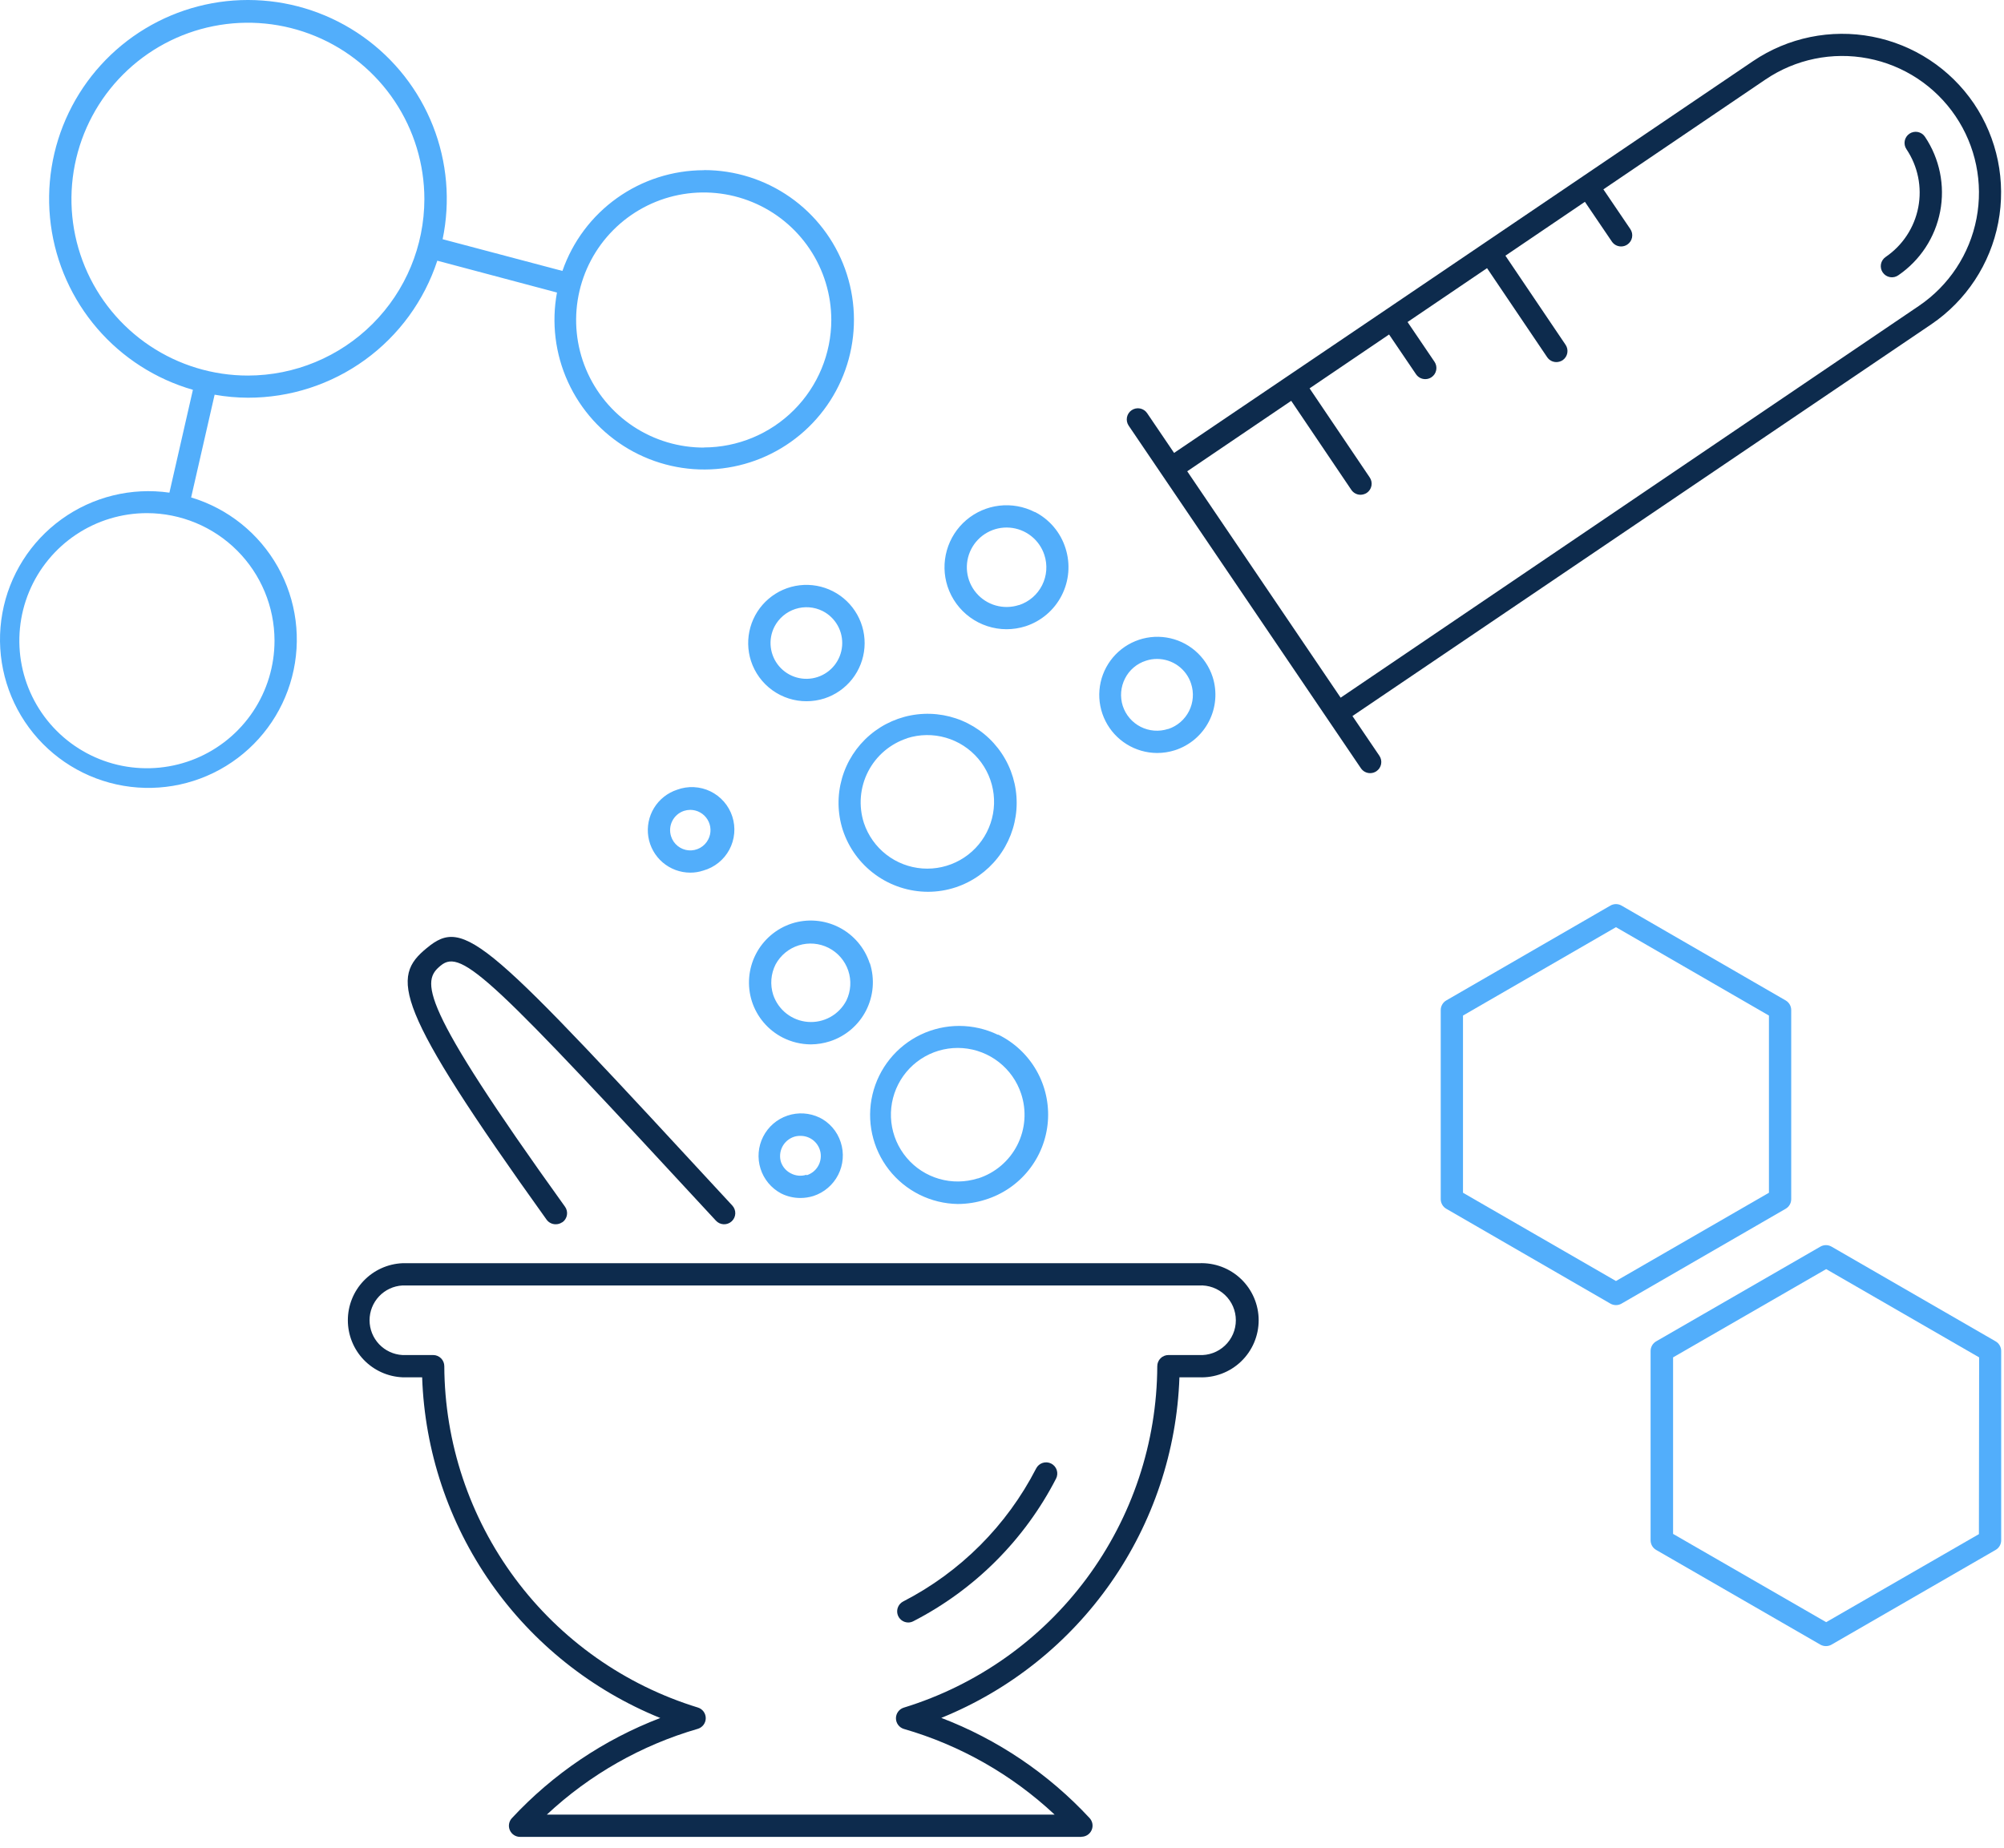 <svg width="180" height="166" viewBox="0 0 180 166" fill="none" xmlns="http://www.w3.org/2000/svg">
<path d="M63.218 15.292C60.423 15.296 57.699 16.169 55.423 17.791C53.148 19.412 51.433 21.702 50.517 24.342L39.757 21.492C40.464 18.09 40.163 14.556 38.891 11.322C37.619 8.088 35.431 5.296 32.596 3.287C29.76 1.278 26.401 0.14 22.928 0.012C19.456 -0.116 16.021 0.772 13.046 2.567C10.07 4.362 7.683 6.986 6.177 10.117C4.67 13.248 4.11 16.751 4.564 20.196C5.019 23.641 6.468 26.879 8.735 29.512C11.002 32.146 13.988 34.06 17.327 35.022L15.217 44.262C11.803 43.774 8.333 44.628 5.535 46.645C2.737 48.661 0.83 51.684 0.214 55.077C-0.402 58.471 0.322 61.971 2.232 64.842C4.143 67.713 7.092 69.733 10.46 70.475C13.828 71.218 17.352 70.626 20.293 68.825C23.234 67.023 25.362 64.152 26.231 60.814C27.099 57.477 26.64 53.932 24.95 50.926C23.26 47.919 20.47 45.685 17.168 44.692L19.277 35.462C20.268 35.639 21.271 35.729 22.277 35.732C26.048 35.737 29.723 34.549 32.776 32.338C35.83 30.127 38.106 27.006 39.278 23.422L50.028 26.282C49.524 29.001 49.87 31.81 51.02 34.325C52.17 36.84 54.067 38.939 56.453 40.337C58.839 41.735 61.598 42.364 64.354 42.137C67.11 41.911 69.73 40.84 71.855 39.071C73.981 37.303 75.51 34.922 76.234 32.252C76.957 29.584 76.841 26.756 75.9 24.156C74.959 21.555 73.24 19.308 70.975 17.721C68.711 16.133 66.013 15.281 63.247 15.282L63.218 15.292ZM24.657 57.552C24.659 59.82 23.989 62.037 22.73 63.923C21.472 65.809 19.682 67.279 17.588 68.148C15.493 69.017 13.188 69.244 10.964 68.803C8.74 68.361 6.697 67.269 5.094 65.666C3.491 64.062 2.399 62.02 1.957 59.796C1.515 57.572 1.743 55.267 2.612 53.172C3.48 51.078 4.951 49.288 6.837 48.029C8.723 46.771 10.94 46.1 13.207 46.102C16.243 46.108 19.152 47.316 21.298 49.462C23.444 51.608 24.652 54.517 24.657 57.552ZM22.267 33.742C19.133 33.742 16.068 32.813 13.462 31.071C10.855 29.329 8.824 26.854 7.624 23.958C6.424 21.062 6.11 17.875 6.722 14.8C7.334 11.726 8.843 8.901 11.06 6.685C13.277 4.468 16.101 2.958 19.175 2.347C22.25 1.735 25.437 2.049 28.333 3.249C31.229 4.448 33.705 6.48 35.446 9.086C37.188 11.693 38.117 14.757 38.117 17.892C38.112 22.094 36.441 26.123 33.469 29.094C30.498 32.065 26.47 33.737 22.267 33.742ZM63.267 40.212C60.999 40.224 58.778 39.562 56.885 38.311C54.993 37.059 53.515 35.274 52.638 33.182C51.761 31.09 51.525 28.784 51.96 26.557C52.394 24.331 53.48 22.283 55.079 20.674C56.679 19.065 58.719 17.966 60.943 17.518C63.167 17.07 65.474 17.292 67.572 18.156C69.67 19.02 71.464 20.487 72.727 22.372C73.99 24.256 74.665 26.474 74.668 28.742C74.665 31.779 73.458 34.691 71.311 36.839C69.165 38.988 66.254 40.197 63.218 40.202L63.267 40.212Z" fill="#52AEFB"/>
<path d="M97.137 165.032H46.717C46.522 165.034 46.331 164.978 46.167 164.872C46.003 164.766 45.874 164.614 45.795 164.435C45.717 164.257 45.692 164.059 45.724 163.867C45.757 163.674 45.844 163.495 45.977 163.352C49.675 159.373 54.235 156.294 59.307 154.352C53.166 151.862 47.877 147.646 44.081 142.213C40.285 136.781 38.144 130.365 37.917 123.742H36.147C34.827 123.684 33.581 123.118 32.667 122.164C31.753 121.209 31.244 119.939 31.244 118.617C31.244 117.296 31.753 116.025 32.667 115.071C33.581 114.116 34.827 113.551 36.147 113.492H107.697C108.389 113.462 109.08 113.572 109.729 113.815C110.377 114.059 110.97 114.432 111.47 114.911C111.971 115.389 112.369 115.965 112.641 116.602C112.913 117.239 113.054 117.924 113.054 118.617C113.054 119.31 112.913 119.996 112.641 120.633C112.369 121.27 111.971 121.845 111.47 122.324C110.97 122.803 110.377 123.175 109.729 123.419C109.08 123.663 108.389 123.773 107.697 123.742H105.937C105.708 130.364 103.566 136.777 99.77 142.207C95.974 147.638 90.687 151.852 84.547 154.342C89.618 156.282 94.175 159.362 97.867 163.342C97.999 163.485 98.087 163.663 98.12 163.854C98.152 164.046 98.129 164.243 98.051 164.421C97.974 164.599 97.846 164.751 97.684 164.858C97.522 164.964 97.332 165.022 97.137 165.022V165.032ZM49.137 163.032H94.727C90.881 159.432 86.238 156.794 81.177 155.332C80.973 155.269 80.795 155.142 80.669 154.97C80.542 154.798 80.474 154.591 80.474 154.377C80.474 154.164 80.542 153.956 80.669 153.784C80.795 153.612 80.973 153.485 81.177 153.422C87.747 151.403 93.5 147.338 97.596 141.818C101.693 136.299 103.918 129.615 103.947 122.742C103.947 122.477 104.053 122.223 104.24 122.035C104.428 121.848 104.682 121.742 104.947 121.742H107.697C108.122 121.766 108.548 121.703 108.948 121.557C109.348 121.411 109.714 121.185 110.024 120.892C110.333 120.6 110.58 120.247 110.749 119.856C110.917 119.465 111.004 119.043 111.004 118.617C111.004 118.191 110.917 117.77 110.749 117.379C110.58 116.988 110.333 116.635 110.024 116.342C109.714 116.05 109.348 115.823 108.948 115.677C108.548 115.531 108.122 115.468 107.697 115.492H36.147C35.349 115.537 34.598 115.886 34.049 116.467C33.5 117.049 33.194 117.818 33.194 118.617C33.194 119.417 33.5 120.186 34.049 120.767C34.598 121.348 35.349 121.697 36.147 121.742H38.907C39.172 121.742 39.427 121.848 39.614 122.035C39.802 122.223 39.907 122.477 39.907 122.742C39.938 129.615 42.165 136.299 46.263 141.816C50.361 147.334 56.116 151.397 62.687 153.412C62.891 153.475 63.069 153.602 63.196 153.774C63.322 153.946 63.391 154.154 63.391 154.367C63.391 154.581 63.322 154.788 63.196 154.96C63.069 155.132 62.891 155.259 62.687 155.322C57.62 156.788 52.971 159.43 49.117 163.032H49.137ZM82.027 145.662C87.536 142.831 92.022 138.349 94.857 132.842C94.978 132.605 94.999 132.329 94.917 132.076C94.834 131.823 94.655 131.613 94.417 131.492C94.18 131.372 93.904 131.35 93.651 131.433C93.398 131.515 93.188 131.695 93.067 131.932C90.43 137.063 86.256 141.241 81.127 143.882C80.928 143.984 80.769 144.15 80.675 144.354C80.581 144.557 80.558 144.786 80.61 145.004C80.662 145.222 80.786 145.416 80.961 145.555C81.136 145.694 81.353 145.771 81.577 145.772C81.734 145.771 81.888 145.734 82.027 145.662ZM50.517 109.812C50.625 109.736 50.716 109.639 50.785 109.527C50.855 109.415 50.902 109.29 50.923 109.16C50.945 109.03 50.94 108.897 50.91 108.769C50.88 108.64 50.824 108.519 50.747 108.412C37.477 89.942 37.867 88.142 39.597 86.742C41.487 85.192 44.167 87.882 64.307 109.672C64.397 109.769 64.504 109.847 64.623 109.902C64.743 109.957 64.872 109.988 65.003 109.993C65.135 109.998 65.266 109.977 65.389 109.931C65.513 109.886 65.626 109.816 65.722 109.727C65.819 109.638 65.897 109.53 65.952 109.411C66.007 109.292 66.038 109.162 66.043 109.031C66.048 108.9 66.027 108.769 65.981 108.645C65.936 108.522 65.867 108.409 65.777 108.312C43.607 84.312 41.777 82.312 38.327 85.182C35.127 87.802 35.257 90.262 49.097 109.582C49.19 109.71 49.312 109.813 49.453 109.884C49.594 109.956 49.749 109.993 49.907 109.992C50.118 109.996 50.324 109.933 50.497 109.812H50.517Z" fill="#0D2B4D"/>
<path d="M177.297 9.302C175.169 6.169 171.885 4.008 168.165 3.294C164.446 2.58 160.595 3.37 157.457 5.492L124.457 27.842L105.457 40.692L103.037 37.122C102.889 36.902 102.659 36.75 102.398 36.699C102.138 36.649 101.867 36.704 101.647 36.852C101.427 37.001 101.275 37.231 101.224 37.491C101.174 37.752 101.229 38.022 101.377 38.242L122.237 69.022C122.329 69.158 122.453 69.269 122.597 69.346C122.742 69.422 122.903 69.462 123.067 69.462C123.267 69.463 123.462 69.403 123.627 69.292C123.736 69.219 123.83 69.124 123.903 69.015C123.975 68.905 124.026 68.782 124.051 68.653C124.076 68.524 124.075 68.391 124.049 68.262C124.022 68.133 123.971 68.011 123.897 67.902L121.477 64.332L173.477 29.132C176.607 27.004 178.766 23.722 179.482 20.006C180.198 16.29 179.412 12.441 177.297 9.302ZM172.357 27.482L120.417 62.682L106.637 42.342L115.977 36.012L121.377 44.012C121.468 44.147 121.59 44.257 121.733 44.333C121.876 44.41 122.035 44.451 122.197 44.452C122.399 44.45 122.597 44.391 122.767 44.282C122.986 44.132 123.136 43.902 123.185 43.641C123.234 43.38 123.177 43.111 123.027 42.892L117.627 34.892L124.767 30.052L127.187 33.622C127.279 33.758 127.403 33.869 127.547 33.946C127.692 34.022 127.853 34.062 128.017 34.062C128.217 34.063 128.412 34.003 128.577 33.892C128.686 33.819 128.78 33.724 128.853 33.615C128.925 33.505 128.976 33.382 129.001 33.253C129.026 33.124 129.025 32.991 128.999 32.862C128.972 32.734 128.921 32.611 128.847 32.502L126.427 28.932L133.567 24.092L138.967 32.092C139.059 32.228 139.183 32.339 139.327 32.416C139.472 32.492 139.634 32.532 139.797 32.532C139.996 32.529 140.19 32.47 140.357 32.362C140.576 32.212 140.726 31.982 140.775 31.721C140.824 31.46 140.767 31.191 140.617 30.972L135.217 22.972L142.357 18.132L144.777 21.702C144.869 21.838 144.993 21.949 145.137 22.026C145.282 22.102 145.444 22.142 145.607 22.142C145.807 22.143 146.002 22.083 146.167 21.972C146.276 21.899 146.37 21.805 146.443 21.695C146.515 21.585 146.566 21.462 146.591 21.333C146.616 21.204 146.615 21.071 146.589 20.942C146.562 20.814 146.511 20.691 146.437 20.582L144.017 17.012L158.577 7.142C161.275 5.315 164.587 4.634 167.787 5.249C170.986 5.864 173.81 7.725 175.637 10.422C177.465 13.119 178.146 16.432 177.531 19.631C176.915 22.831 175.054 25.655 172.357 27.482Z" fill="#0D2B4D"/>
<path d="M171.507 12.012C171.398 12.086 171.305 12.18 171.232 12.29C171.159 12.399 171.109 12.522 171.084 12.651C171.059 12.78 171.059 12.913 171.086 13.042C171.112 13.171 171.163 13.293 171.237 13.402C172.266 14.935 172.648 16.812 172.3 18.625C171.952 20.438 170.901 22.04 169.377 23.082C169.267 23.156 169.173 23.25 169.099 23.36C169.026 23.471 168.975 23.594 168.95 23.724C168.925 23.854 168.926 23.988 168.953 24.117C168.98 24.247 169.032 24.37 169.107 24.479C169.182 24.588 169.278 24.682 169.389 24.753C169.5 24.826 169.624 24.875 169.754 24.898C169.885 24.922 170.018 24.919 170.147 24.891C170.277 24.862 170.399 24.808 170.507 24.732C172.467 23.392 173.819 21.331 174.266 18.999C174.714 16.667 174.222 14.253 172.897 12.282C172.824 12.173 172.73 12.079 172.62 12.007C172.51 11.934 172.387 11.884 172.258 11.859C172.129 11.834 171.996 11.834 171.867 11.861C171.739 11.887 171.616 11.938 171.507 12.012Z" fill="#0D2B4D"/>
<path d="M108.917 60.812C108.619 59.899 108.075 59.086 107.344 58.462C106.613 57.838 105.724 57.428 104.775 57.277C103.827 57.126 102.855 57.24 101.966 57.606C101.078 57.972 100.308 58.576 99.741 59.352C99.174 60.127 98.832 61.044 98.753 62.002C98.674 62.959 98.86 63.92 99.292 64.778C99.724 65.637 100.384 66.359 101.2 66.866C102.016 67.373 102.957 67.645 103.917 67.652C104.467 67.653 105.014 67.569 105.537 67.402C106.859 66.976 107.957 66.042 108.591 64.807C109.225 63.571 109.342 62.134 108.917 60.812ZM104.917 65.492C104.103 65.757 103.217 65.688 102.454 65.3C101.691 64.912 101.113 64.236 100.847 63.422C100.587 62.608 100.659 61.724 101.047 60.962C101.238 60.583 101.502 60.246 101.825 59.972C102.148 59.697 102.523 59.49 102.927 59.362C103.25 59.254 103.587 59.2 103.927 59.202C104.608 59.202 105.271 59.417 105.821 59.818C106.371 60.219 106.78 60.784 106.987 61.432C107.251 62.241 107.184 63.121 106.802 63.882C106.42 64.642 105.753 65.221 104.947 65.492H104.917ZM72.437 63.002C72.984 63.002 73.527 62.918 74.047 62.752C75.031 62.433 75.898 61.829 76.539 61.017C77.179 60.204 77.564 59.221 77.646 58.189C77.727 57.158 77.501 56.126 76.996 55.224C76.49 54.321 75.729 53.588 74.808 53.119C73.886 52.649 72.846 52.463 71.819 52.584C70.792 52.705 69.823 53.128 69.037 53.8C68.25 54.471 67.68 55.361 67.399 56.356C67.118 57.352 67.138 58.408 67.457 59.392C67.802 60.447 68.474 61.365 69.374 62.014C70.274 62.662 71.358 63.009 72.467 63.002H72.437ZM69.557 56.312C69.948 55.552 70.624 54.978 71.437 54.714C72.25 54.45 73.134 54.517 73.897 54.902C74.464 55.192 74.931 55.644 75.241 56.199C75.551 56.755 75.69 57.39 75.639 58.024C75.589 58.658 75.351 59.264 74.957 59.763C74.563 60.263 74.029 60.634 73.424 60.831C72.819 61.027 72.169 61.04 71.557 60.868C70.944 60.695 70.397 60.345 69.983 59.862C69.569 59.378 69.308 58.783 69.232 58.151C69.156 57.52 69.27 56.88 69.557 56.312ZM75.697 74.562C76.226 76.178 77.251 77.585 78.627 78.583C80.002 79.582 81.658 80.12 83.357 80.122C84.2 80.121 85.037 79.986 85.837 79.722C87.335 79.225 88.653 78.296 89.624 77.052C90.596 75.808 91.177 74.304 91.296 72.73C91.414 71.156 91.065 69.582 90.291 68.207C89.517 66.831 88.353 65.715 86.947 64.999C85.54 64.283 83.953 64 82.385 64.184C80.817 64.368 79.339 65.012 78.137 66.034C76.934 67.056 76.061 68.411 75.627 69.929C75.193 71.447 75.217 73.059 75.697 74.562ZM81.477 66.322C82.605 65.965 83.813 65.949 84.949 66.277C86.086 66.604 87.1 67.26 87.865 68.162C88.63 69.064 89.111 70.172 89.248 71.347C89.385 72.522 89.172 73.711 88.635 74.765C88.099 75.819 87.263 76.691 86.232 77.271C85.201 77.851 84.022 78.114 82.843 78.026C81.663 77.938 80.536 77.503 79.603 76.777C78.67 76.05 77.972 75.064 77.597 73.942C77.353 73.185 77.26 72.387 77.324 71.594C77.389 70.802 77.609 70.029 77.972 69.321C78.335 68.614 78.834 67.984 79.441 67.47C80.048 66.955 80.75 66.565 81.507 66.322H81.477ZM89.617 92.962C88.539 92.444 87.358 92.175 86.162 92.173C84.966 92.172 83.785 92.439 82.705 92.954C81.626 93.47 80.676 94.221 79.925 95.152C79.174 96.084 78.642 97.171 78.367 98.335C78.092 99.5 78.082 100.711 78.337 101.879C78.592 103.048 79.106 104.145 79.841 105.089C80.576 106.032 81.513 106.799 82.584 107.333C83.655 107.867 84.831 108.153 86.027 108.172C86.869 108.17 87.705 108.038 88.507 107.782C90.037 107.309 91.39 106.388 92.39 105.137C93.391 103.887 93.993 102.365 94.119 100.769C94.245 99.173 93.889 97.575 93.097 96.183C92.305 94.792 91.114 93.669 89.677 92.962H89.617ZM87.827 105.872C86.699 106.228 85.491 106.243 84.355 105.914C83.218 105.585 82.204 104.928 81.441 104.024C80.677 103.121 80.197 102.012 80.061 100.837C79.926 99.662 80.141 98.473 80.68 97.419C81.218 96.366 82.056 95.495 83.088 94.917C84.12 94.338 85.299 94.078 86.479 94.168C87.659 94.258 88.785 94.695 89.717 95.423C90.649 96.151 91.345 97.139 91.717 98.262C91.968 99.015 92.067 99.81 92.009 100.602C91.95 101.393 91.735 102.165 91.376 102.873C91.017 103.581 90.521 104.21 89.917 104.725C89.313 105.24 88.613 105.63 87.857 105.872H87.827ZM92.937 46.002C91.956 45.502 90.848 45.303 89.754 45.432C88.66 45.561 87.629 46.011 86.79 46.726C85.952 47.441 85.345 48.389 85.046 49.449C84.746 50.509 84.767 51.634 85.107 52.682C85.473 53.8 86.183 54.774 87.134 55.465C88.086 56.156 89.231 56.53 90.407 56.532C90.991 56.531 91.571 56.44 92.127 56.262C93.527 55.804 94.689 54.811 95.359 53.5C96.03 52.188 96.155 50.665 95.707 49.262C95.489 48.564 95.135 47.917 94.664 47.357C94.194 46.798 93.617 46.337 92.967 46.002H92.937ZM91.507 54.362C90.836 54.579 90.115 54.591 89.436 54.398C88.757 54.206 88.15 53.816 87.693 53.278C87.236 52.741 86.948 52.08 86.866 51.379C86.784 50.678 86.912 49.968 87.233 49.34C87.554 48.711 88.054 48.192 88.671 47.848C89.287 47.504 89.991 47.35 90.695 47.406C91.398 47.462 92.069 47.725 92.623 48.162C93.177 48.599 93.589 49.191 93.807 49.862C94.101 50.76 94.028 51.738 93.602 52.581C93.177 53.425 92.434 54.065 91.537 54.362H91.507ZM78.117 86.542C77.659 85.143 76.666 83.981 75.354 83.312C74.042 82.644 72.519 82.521 71.117 82.972C69.718 83.43 68.556 84.423 67.885 85.735C67.215 87.046 67.09 88.569 67.537 89.972C67.763 90.669 68.123 91.316 68.599 91.873C69.074 92.431 69.655 92.889 70.307 93.222C71.089 93.618 71.951 93.827 72.827 93.832C73.415 93.828 73.998 93.734 74.557 93.552C75.957 93.094 77.119 92.101 77.79 90.79C78.46 89.478 78.585 87.955 78.137 86.552L78.117 86.542ZM76.027 89.882C75.705 90.509 75.204 91.026 74.589 91.369C73.974 91.713 73.271 91.867 72.568 91.812C71.865 91.758 71.195 91.497 70.639 91.063C70.084 90.629 69.67 90.041 69.447 89.372C69.158 88.469 69.237 87.488 69.667 86.642C70.111 85.823 70.857 85.21 71.746 84.934C72.635 84.657 73.597 84.739 74.427 85.161C75.257 85.584 75.888 86.314 76.188 87.196C76.487 88.078 76.429 89.042 76.027 89.882ZM60.817 70.952C59.955 71.235 59.221 71.816 58.747 72.59C58.274 73.365 58.092 74.283 58.234 75.18C58.376 76.076 58.833 76.893 59.522 77.484C60.212 78.074 61.089 78.4 61.997 78.402C62.398 78.404 62.797 78.34 63.177 78.212C63.672 78.073 64.134 77.835 64.535 77.512C64.936 77.19 65.268 76.79 65.511 76.336C65.753 75.883 65.901 75.385 65.947 74.872C65.992 74.36 65.934 73.844 65.775 73.354C65.616 72.865 65.359 72.413 65.022 72.025C64.683 71.637 64.271 71.322 63.808 71.097C63.345 70.873 62.841 70.745 62.327 70.72C61.813 70.695 61.3 70.774 60.817 70.952ZM63.617 75.412C63.455 75.733 63.201 75.998 62.887 76.174C62.574 76.349 62.215 76.428 61.857 76.399C61.498 76.37 61.157 76.235 60.876 76.011C60.594 75.787 60.386 75.485 60.277 75.142C60.129 74.685 60.167 74.187 60.385 73.758C60.602 73.329 60.981 73.003 61.437 72.852C61.618 72.794 61.807 72.764 61.997 72.762C62.309 72.762 62.616 72.842 62.888 72.995C63.16 73.147 63.388 73.367 63.55 73.633C63.713 73.899 63.805 74.202 63.816 74.514C63.828 74.825 63.76 75.135 63.617 75.412ZM73.617 100.412C72.717 99.976 71.681 99.911 70.734 100.231C69.786 100.55 69.001 101.229 68.548 102.12C68.094 103.012 68.009 104.046 68.31 105C68.611 105.954 69.275 106.752 70.157 107.222C70.694 107.492 71.287 107.632 71.887 107.632C72.287 107.632 72.685 107.571 73.067 107.452C74.03 107.136 74.829 106.452 75.288 105.548C75.747 104.645 75.83 103.596 75.517 102.632C75.362 102.141 75.106 101.686 74.767 101.297C74.428 100.909 74.013 100.594 73.547 100.372L73.617 100.412ZM72.447 105.542C72.22 105.616 71.98 105.644 71.741 105.626C71.503 105.607 71.27 105.541 71.057 105.432C70.639 105.228 70.317 104.869 70.157 104.432C70.082 104.204 70.053 103.964 70.072 103.725C70.09 103.486 70.156 103.253 70.264 103.039C70.373 102.825 70.523 102.635 70.705 102.48C70.888 102.324 71.099 102.206 71.327 102.132C71.508 102.076 71.698 102.049 71.887 102.052C72.323 102.045 72.747 102.196 73.081 102.477C73.414 102.757 73.635 103.149 73.704 103.579C73.772 104.01 73.682 104.45 73.451 104.82C73.221 105.19 72.864 105.464 72.447 105.592V105.542Z" fill="#52AEFB"/>
<path d="M179.247 120.512L164.507 112.002C164.355 111.914 164.183 111.868 164.007 111.868C163.832 111.868 163.659 111.914 163.507 112.002L148.757 120.512C148.605 120.6 148.478 120.727 148.39 120.88C148.303 121.033 148.257 121.206 148.257 121.382V138.382C148.257 138.558 148.303 138.732 148.39 138.885C148.478 139.037 148.605 139.164 148.757 139.252L163.507 147.762C163.66 147.849 163.832 147.893 164.007 147.892C164.183 147.893 164.355 147.849 164.507 147.762L179.247 139.252C179.4 139.164 179.527 139.037 179.614 138.885C179.702 138.732 179.748 138.558 179.747 138.382V121.382C179.748 121.206 179.702 121.033 179.614 120.88C179.527 120.727 179.4 120.6 179.247 120.512ZM177.747 137.832L164.027 145.742L150.277 137.812V121.952L164.027 114.022L177.767 121.952L177.747 137.832Z" fill="#52AEFB"/>
<path d="M160.887 107.742V90.742C160.886 90.568 160.839 90.397 160.752 90.246C160.664 90.095 160.538 89.969 160.387 89.882L145.647 81.362C145.495 81.275 145.323 81.228 145.147 81.228C144.972 81.228 144.799 81.275 144.647 81.362L129.907 89.882C129.756 89.969 129.63 90.095 129.543 90.246C129.455 90.397 129.408 90.568 129.407 90.742V107.742C129.408 107.917 129.455 108.088 129.543 108.239C129.63 108.39 129.756 108.515 129.907 108.602L144.647 117.122C144.799 117.21 144.972 117.256 145.147 117.256C145.323 117.256 145.495 117.21 145.647 117.122L160.387 108.602C160.538 108.515 160.664 108.39 160.752 108.239C160.839 108.088 160.886 107.917 160.887 107.742ZM158.887 107.162L145.147 115.092L131.407 107.162V91.242L145.147 83.302L158.887 91.242V107.162Z" fill="#52AEFB"/>
</svg>
